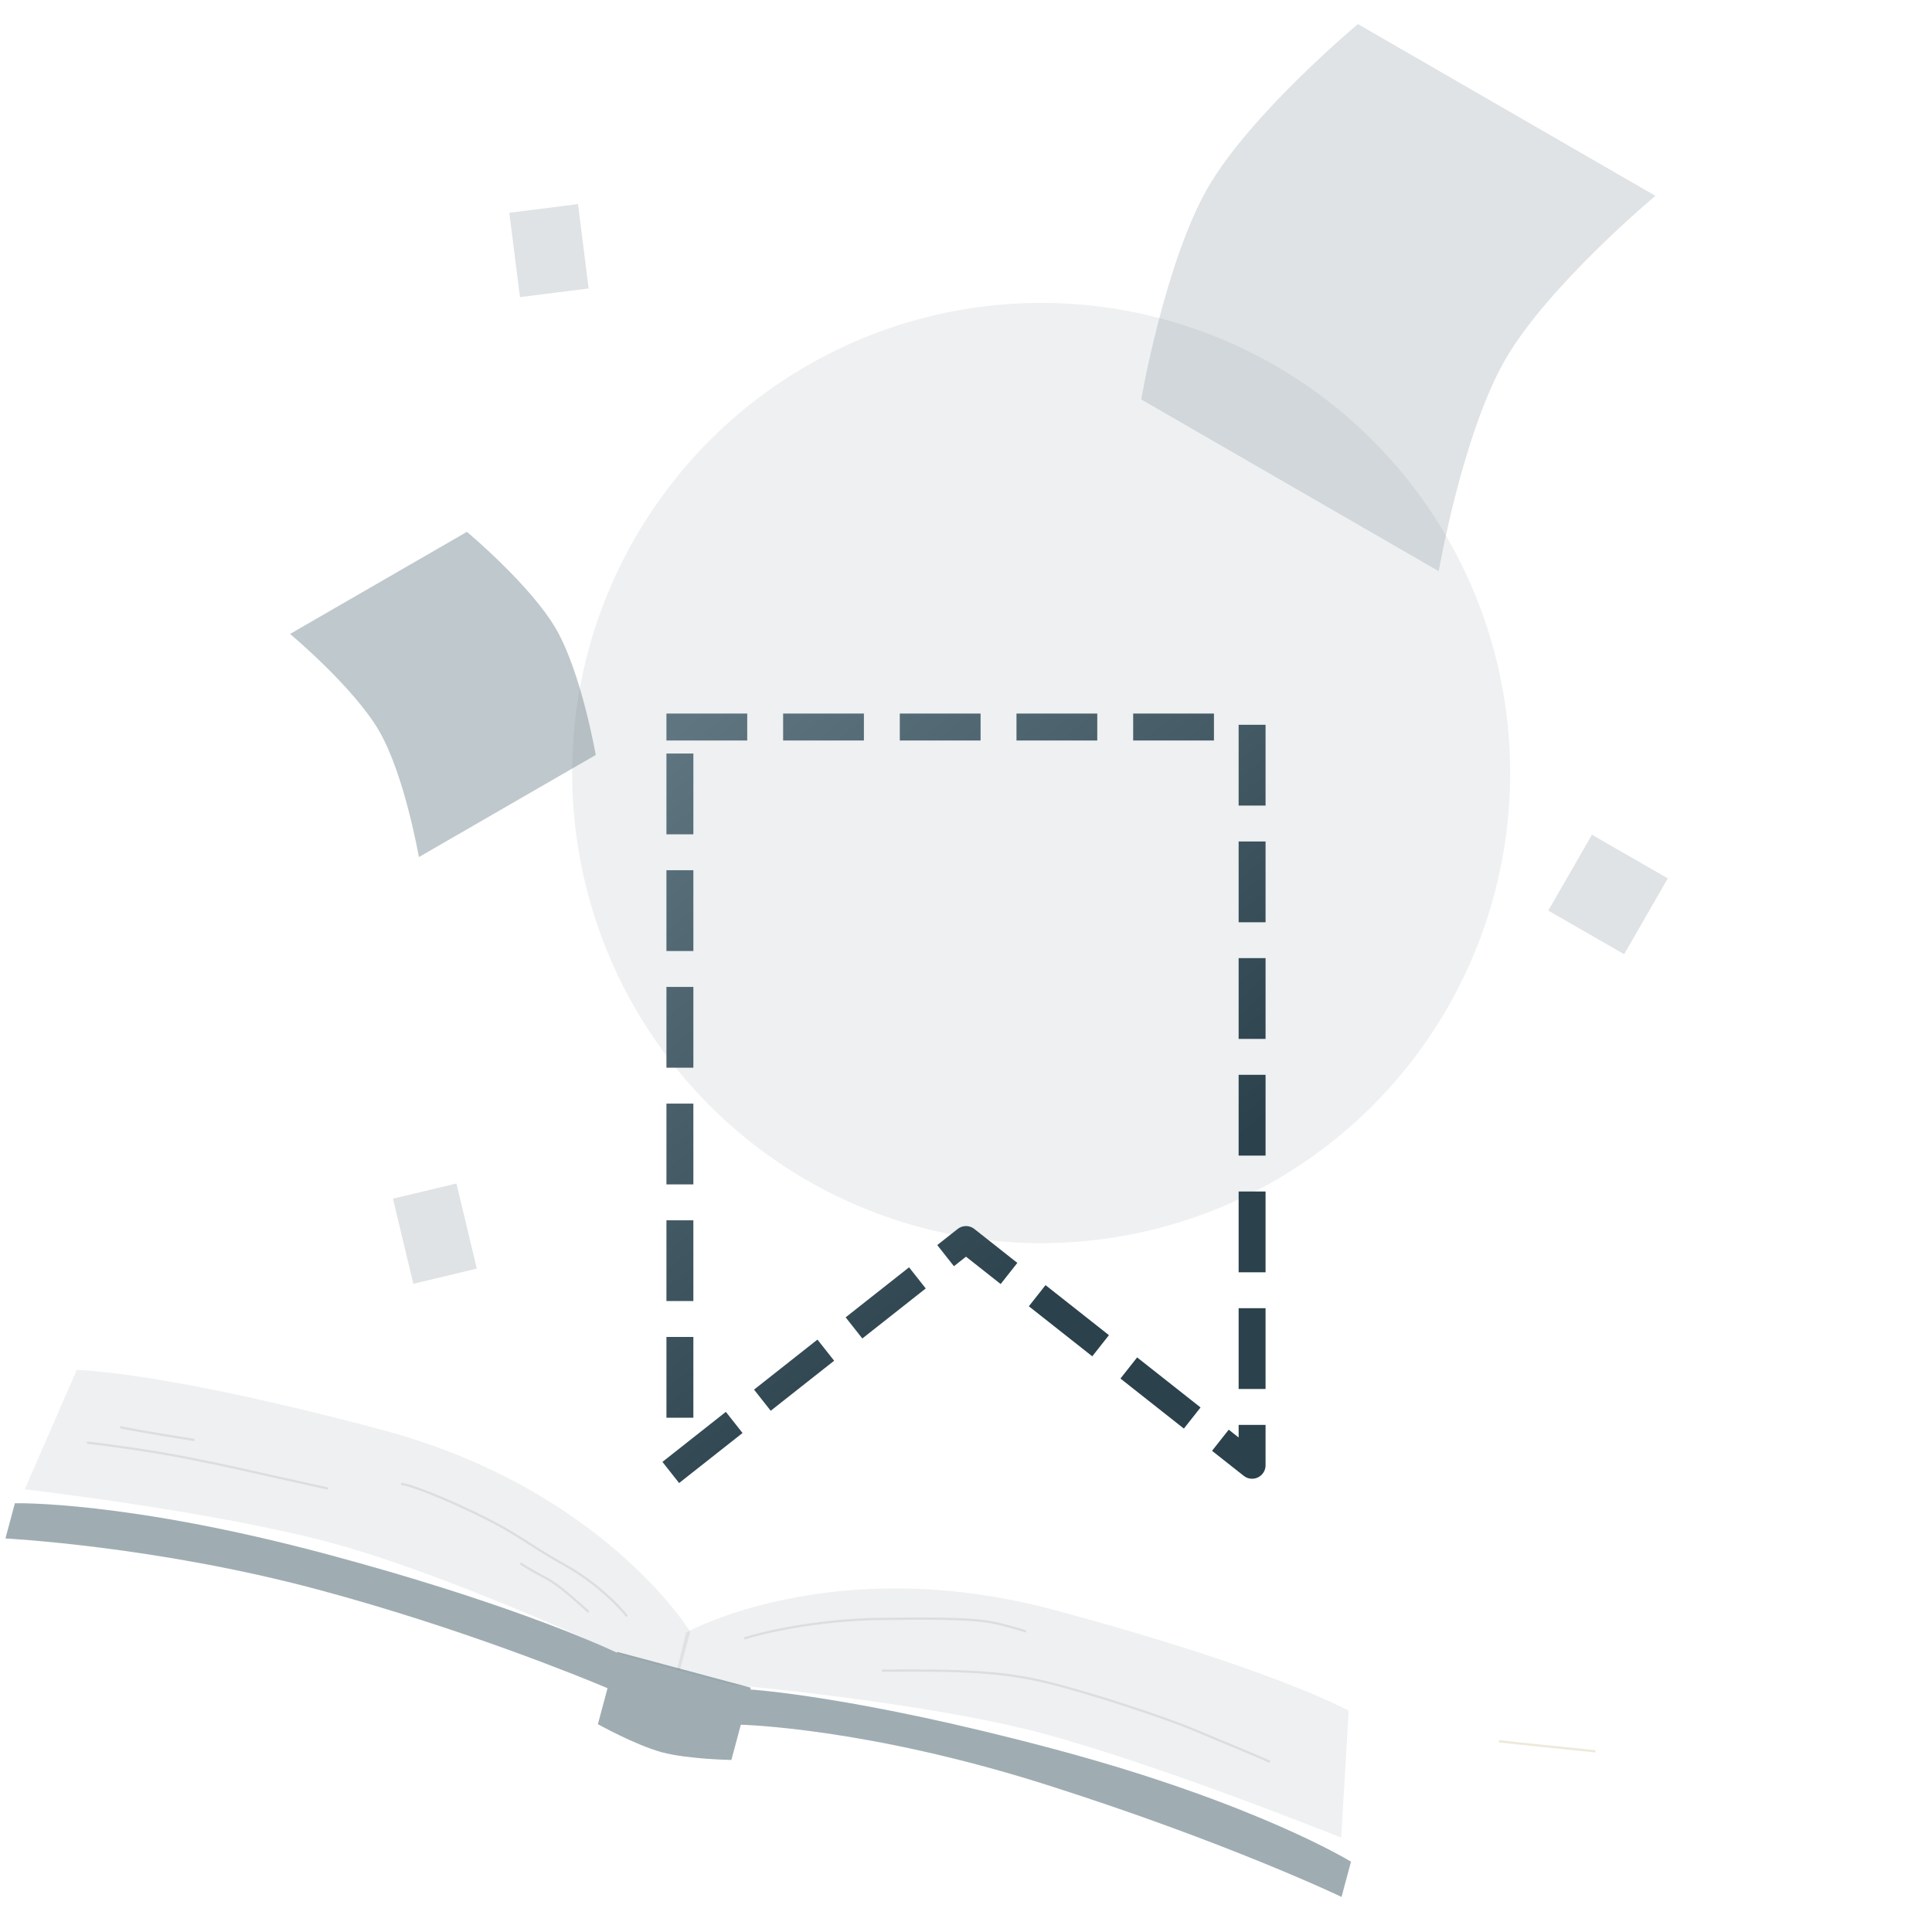 <svg width="861" height="861" viewBox="0 0 861 861" fill="none" xmlns="http://www.w3.org/2000/svg">
<rect x="0" y="0" width="861" height="861" fill="#808080" stroke="none"/>
<g clip-path="url(#clip0_958_10442)">
<rect width="861" height="861" fill="white"/>
<ellipse cx="464" cy="344.5" rx="209" ry="209.5" fill="#2B414B" fill-opacity="0.08"/>
<path opacity="0.2" d="M605.161 10.73L737.739 87.275C737.739 87.275 689.929 127.162 670.866 160.181C651.803 193.199 641.165 254.547 641.165 254.547L508.586 178.003C508.586 178.003 519.224 116.655 538.287 83.636C557.351 50.618 605.161 10.73 605.161 10.73Z" fill="#5F7681"/>
<path opacity="0.4" d="M208.079 237.019L129.267 282.521C129.267 282.521 157.688 306.233 169.02 325.86C180.353 345.488 186.677 381.957 186.677 381.957L265.488 336.455C265.488 336.455 259.164 299.986 247.832 280.358C236.5 260.73 208.079 237.019 208.079 237.019Z" fill="#5F7681"/>
<rect opacity="0.2" x="709.449" y="372" width="39" height="39" transform="rotate(29.914 709.449 372)" fill="#5F7681"/>
<rect opacity="0.2" x="175.124" y="534.195" width="29.088" height="39" transform="rotate(-13.458 175.124 534.195)" fill="#5F7681"/>
<rect opacity="0.2" x="226.979" y="94.82" width="30.854" height="37.889" transform="rotate(-7.188 226.979 94.82)" fill="#5F7681"/>
<path d="M34.217 610.527C34.217 610.527 72.182 610.958 170.508 637.304C268.835 663.651 307.606 727.175 307.606 727.175L302.957 744.527L277.342 737.664C277.342 737.664 199.716 701.522 147.322 687.483C94.927 673.444 11.03 663.705 11.03 663.705L34.217 610.527Z" fill="#2B414B" fill-opacity="0.08"/>
<path d="M601.041 762.402C601.041 762.402 567.946 743.792 469.62 717.446C371.293 691.099 305.732 727.554 305.732 727.554L301.718 744.19L326.919 750.943C326.919 750.943 412.216 758.456 464.611 772.495C517.005 786.534 597.705 818.934 597.705 818.934L601.041 762.402Z" fill="#2B414B" fill-opacity="0.08"/>
<path opacity="0.6" fill-rule="evenodd" clip-rule="evenodd" d="M602.069 829.666C602.069 829.666 559.909 803.628 470.648 779.71C381.387 755.793 334.356 752.933 334.356 752.933L330.15 768.632C330.15 768.632 385.91 769.823 466.442 795.409C546.973 820.996 597.863 845.365 597.863 845.365L602.069 829.666ZM6.631 669.924C6.631 669.924 56.179 668.655 145.922 692.701C223.391 713.459 265.043 731.879 274.988 736.529L275.086 736.163L334.578 752.104L325.943 784.328C325.943 784.328 306.596 784.015 294.98 780.902C283.363 777.79 266.451 768.388 266.451 768.388L270.751 752.343C259.03 747.416 205.545 725.504 141.716 708.401C69.359 689.013 2.424 685.623 2.424 685.623L6.631 669.924Z" fill="#5F7681"/>
<path opacity="0.8" d="M331.643 730.176C340.138 727.448 364.092 721.892 391.946 721.487C426.763 720.981 435.845 721.862 442.253 723.061C447.379 724.021 454.37 726.135 457.225 727.073" stroke="black" stroke-opacity="0.1"/>
<path opacity="0.8" d="M393.014 744.543C430.376 744.202 447.22 745.091 466.185 749.655C485.149 754.219 519.405 765.469 532.41 771.024C542.815 775.468 559.151 781.985 565.89 785.172" stroke="black" stroke-opacity="0.1"/>
<path opacity="0.8" d="M279.414 720.315C276.091 715.974 265.84 705.29 251.421 697.285C233.396 687.279 231.758 683.734 208.774 672.917C190.388 664.264 181.111 661.536 178.771 661.254" stroke="black" stroke-opacity="0.1"/>
<path opacity="0.8" d="M86.68 641.756C64.035 638.174 55.154 636.415 53.545 635.984M262.346 718.331C249.798 707.205 247.642 705.592 241.752 702.461C237.04 699.956 233.223 697.587 231.903 696.716" stroke="black" stroke-opacity="0.1"/>
<path opacity="0.8" d="M146.109 663.375C102.608 653.79 106.118 654.213 83.997 649.838C66.299 646.338 46.46 643.749 38.753 642.891" stroke="black" stroke-opacity="0.1"/>
<path opacity="0.8" d="M711 780.5C679.8 777.3 669.333 776.167 668 776" stroke="#EAE3D1"/>
<path d="M303 324H558V653L430.5 552.4L303 653V324Z" stroke="url(#paint0_linear_958_10442)" stroke-width="12" stroke-linecap="square" stroke-linejoin="round" stroke-dasharray="24 28"/>
</g>
<defs>
<linearGradient id="paint0_linear_958_10442" x1="333.686" y1="690.215" x2="141.229" y2="458.175" gradientUnits="userSpaceOnUse">
<stop stop-color="#2B414B"/>
<stop offset="1" stop-color="#5F7681"/>
</linearGradient>
<clipPath id="clip0_958_10442">
<rect width="861" height="861" fill="white"/>
</clipPath>
</defs>
</svg>

